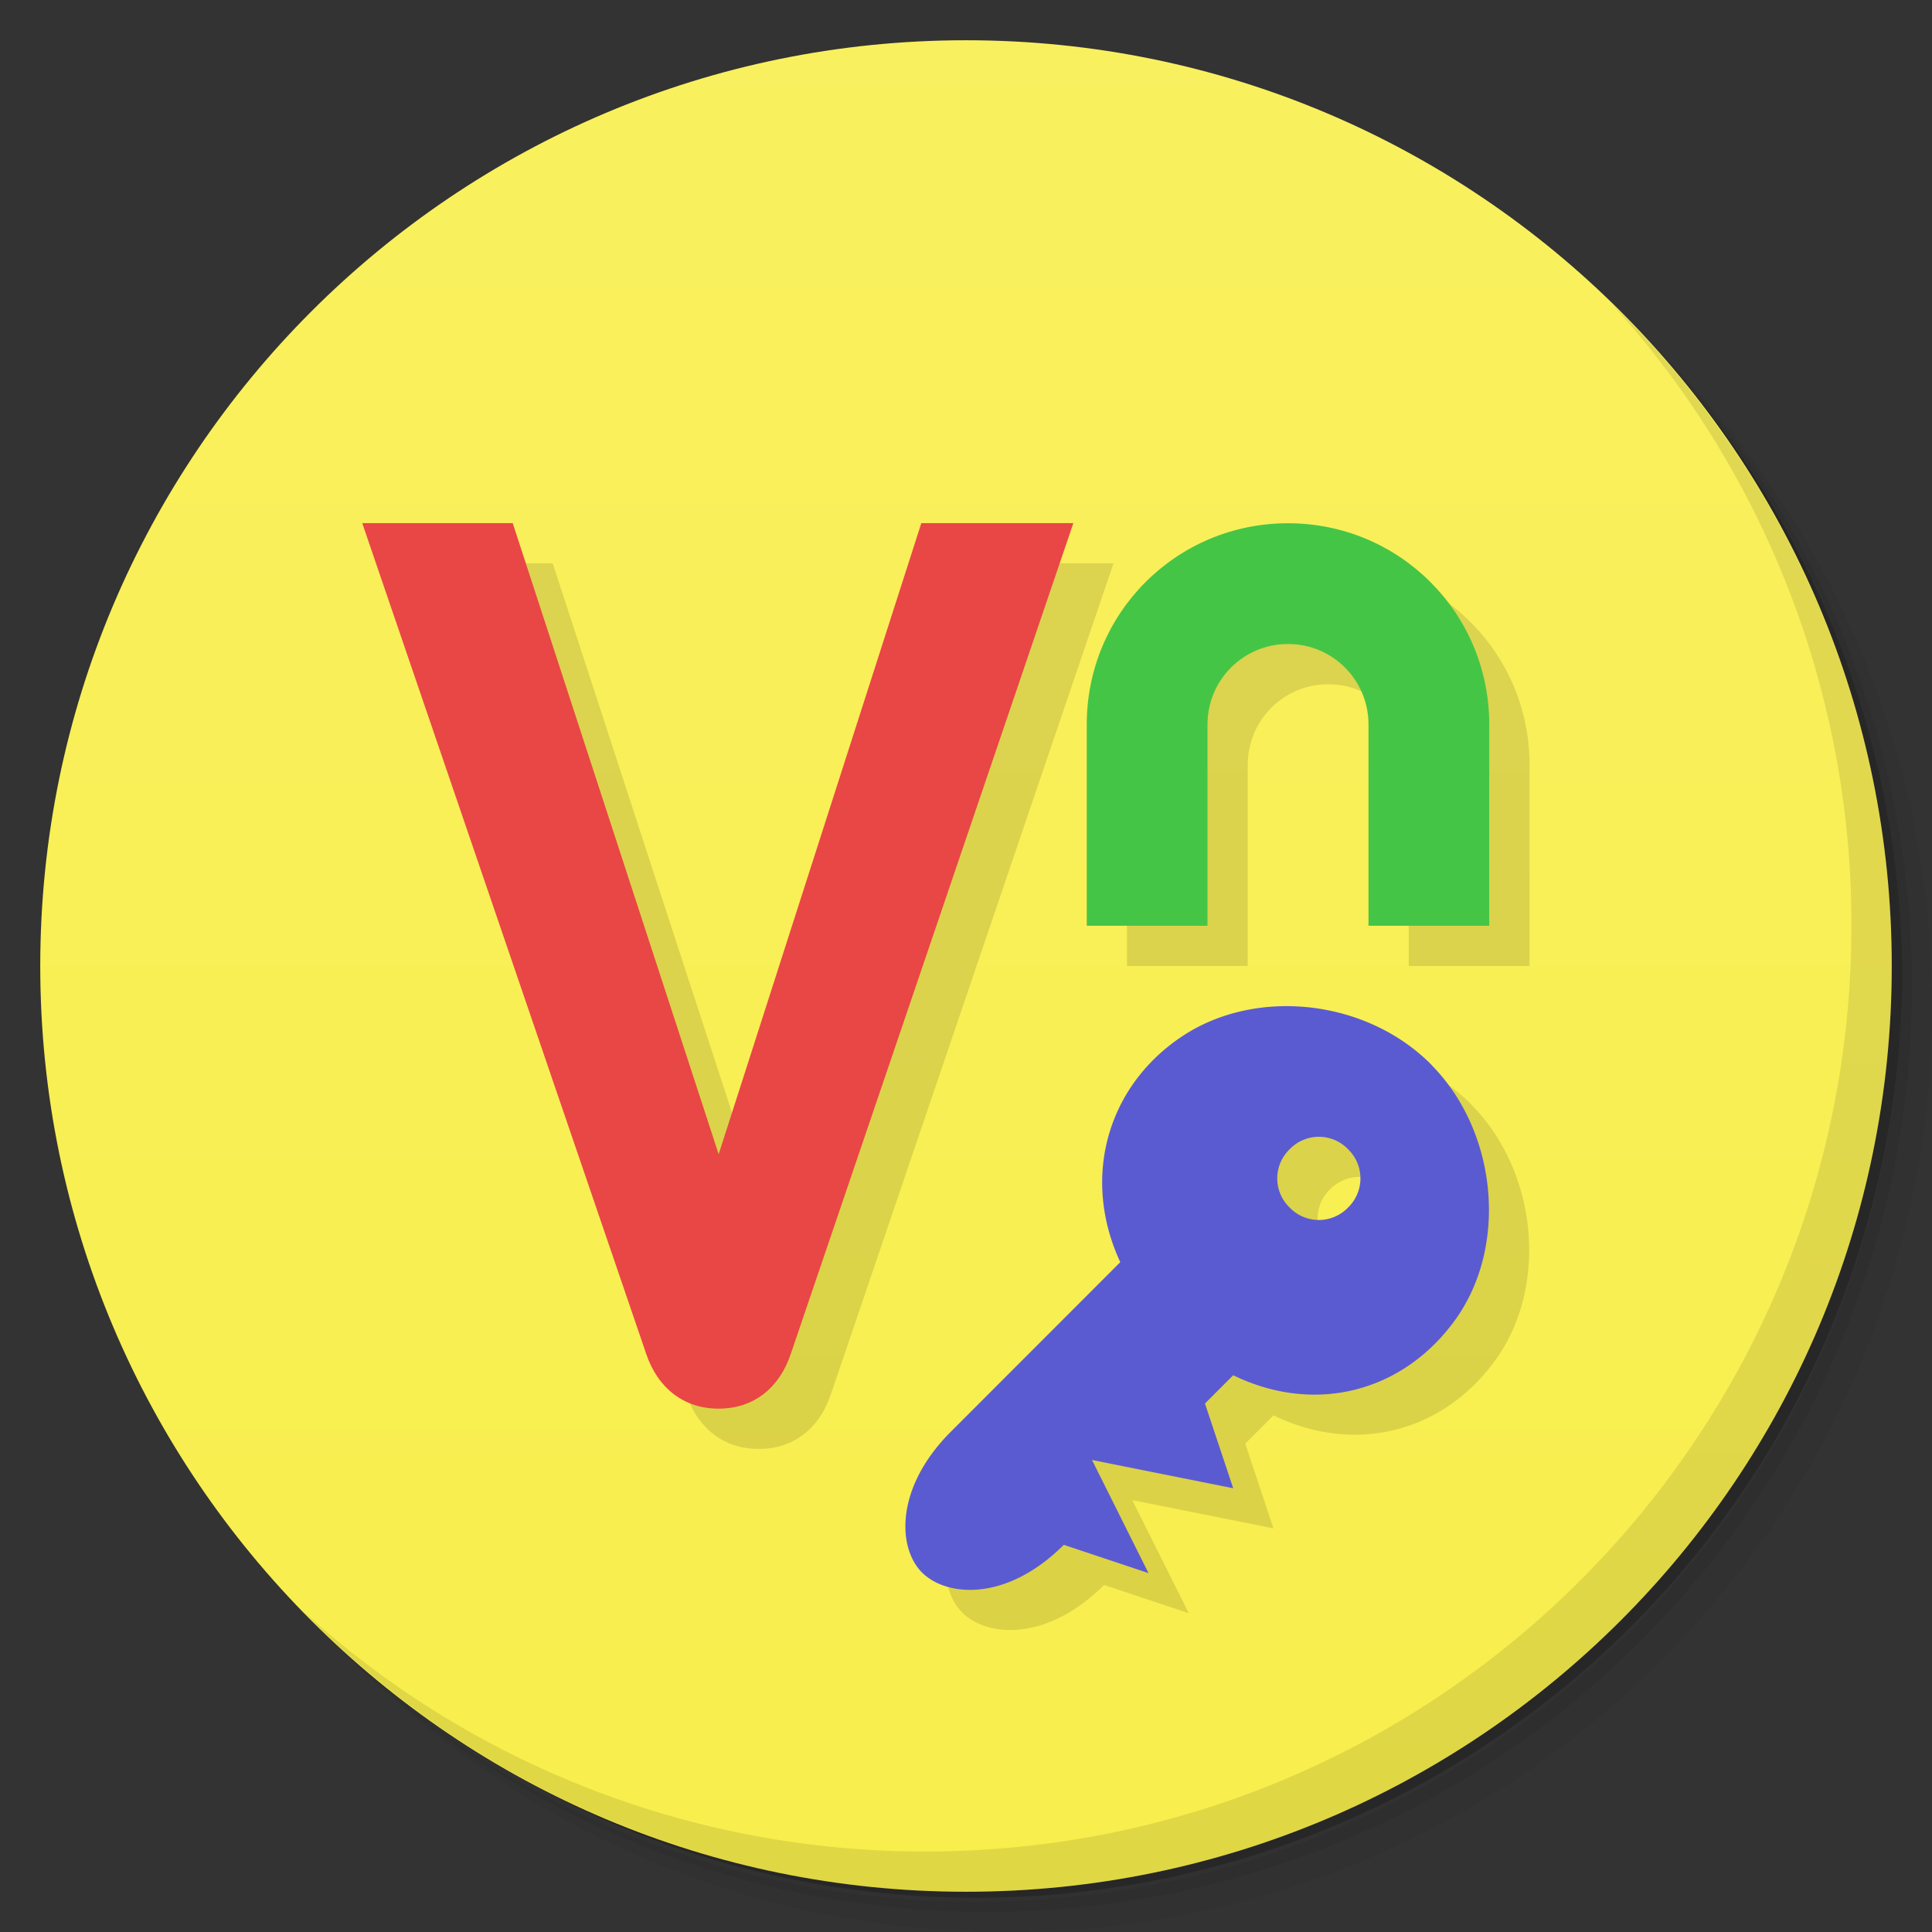 <svg xmlns="http://www.w3.org/2000/svg" viewBox="0 0 48 48">
  <rect x="0" y="0" width="48" height="48" fill="#333333" stroke="none"/>
  <defs>
    <linearGradient id="a" x1="1" x2="47" gradientUnits="userSpaceOnUse" gradientTransform="rotate(-90 24 24)">
      <stop stop-color="#f8ee4c"/>
      <stop offset="1" stop-color="#f9f05f"/>
    </linearGradient>
  </defs>
  <path d="M36.31 5c5.859 4.062 9.688 10.831 9.688 18.5 0 12.426-10.07 22.5-22.5 22.5-7.669 0-14.438-3.828-18.5-9.688a23.24 23.24 0 0 0 3.781 4.969 22.923 22.923 0 0 0 15.469 5.969c12.703 0 23-10.298 23-23a22.92 22.92 0 0 0-5.969-15.469A23.216 23.216 0 0 0 36.31 5zm4.969 3.781A22.911 22.911 0 0 1 47.498 24.5c0 12.703-10.297 23-23 23a22.909 22.909 0 0 1-15.719-6.219C12.939 45.425 18.662 48 24.998 48c12.703 0 23-10.298 23-23 0-6.335-2.575-12.06-6.719-16.219z" opacity=".05"/>
  <path d="M41.28 8.781a22.923 22.923 0 0 1 5.969 15.469c0 12.703-10.297 23-23 23A22.92 22.92 0 0 1 8.78 41.281 22.911 22.911 0 0 0 24.499 47.5c12.703 0 23-10.298 23-23A22.909 22.909 0 0 0 41.28 8.781z" opacity=".1"/>
  <path d="M31.25 2.375C39.865 5.529 46 13.792 46 23.505c0 12.426-10.07 22.5-22.5 22.5-9.708 0-17.971-6.135-21.12-14.75a23 23 0 0 0 44.875-7 23 23 0 0 0-16-21.875z" opacity=".2"/>
  <path d="M24 1c12.703 0 23 10.297 23 23S36.703 47 24 47 1 36.703 1 24 11.297 1 24 1z" fill="url(#a)"/>
  <path d="M40.03 7.531A22.922 22.922 0 0 1 45.999 23c0 12.703-10.297 23-23 23A22.92 22.92 0 0 1 7.53 40.031C11.708 44.322 17.54 47 23.999 47c12.703 0 23-10.298 23-23 0-6.462-2.677-12.291-6.969-16.469z" opacity=".1"/>
  <g>
    <path d="M10 13.996l7.05 20.641c.287.85.939 1.368 1.811 1.361.865-.004 1.5-.518 1.783-1.361l7.02-20.641h-3.775l-5.04 15.68-5.117-15.68H9.994zM33 14c-2.77 0-5 2.23-5 5v5h3v-5c0-1.108.892-2 2-2s2 .892 2 2v5h3v-5c0-2.77-2.23-5-5-5zm-.299 12a4.606 4.606 0 0 0-2.355.76c-1.846 1.244-2.481 3.512-1.514 5.596l-4.209 4.213c-1.403 1.403-1.325 2.911-.701 3.51.624.599 2.105.702 3.508-.701l2.105.701-1.404-2.809 3.508.701-.701-2.105.701-.701c2.066 1 4.27.397 5.549-1.424 1.279-1.825 1-4.631-.613-6.275v-.004c-1.01-1.028-2.47-1.532-3.873-1.461zm1.066 3.24c.26 0 .519.103.725.309a1.006 1.006 0 0 1 0 1.449 1.006 1.006 0 0 1-1.449 0 1.006 1.006 0 0 1 0-1.449c.206-.206.465-.309.725-.309z" color="#000" opacity=".12"/>
    <path d="M35.575 26.465c-1.616-1.644-4.383-1.949-6.23-.701-1.845 1.243-2.48 3.51-1.512 5.594l-4.21 4.213c-1.403 1.404-1.325 2.913-.701 3.512.623.599 2.104.701 3.508-.702l2.104.702-1.403-2.81 3.508.702-.702-2.105.702-.702c2.066 1.003 4.27.397 5.549-1.424 1.279-1.825 1.003-4.631-.613-6.275m-2.084 2.083a1.006 1.006 0 0 1 0 1.45 1.006 1.006 0 0 1-1.449 0 1.006 1.006 0 0 1 0-1.45 1.006 1.006 0 0 1 1.45 0z" fill="#5b5bd1" color="#000"/>
    <path d="M9 12.997h3.738l5.117 15.68 5.035-15.68h3.777l-7.02 20.64c-.283.843-.917 1.357-1.782 1.36-.871.007-1.523-.51-1.81-1.36L9 12.997" fill="#e94646" fill-rule="evenodd"/>
  </g>
  <path d="M32 13c-2.77 0-5 2.23-5 5v5h3v-5c0-1.108.892-2 2-2s2 .892 2 2v5h3v-5c0-2.77-2.23-5-5-5z" fill="#45c546"/>
</svg>
